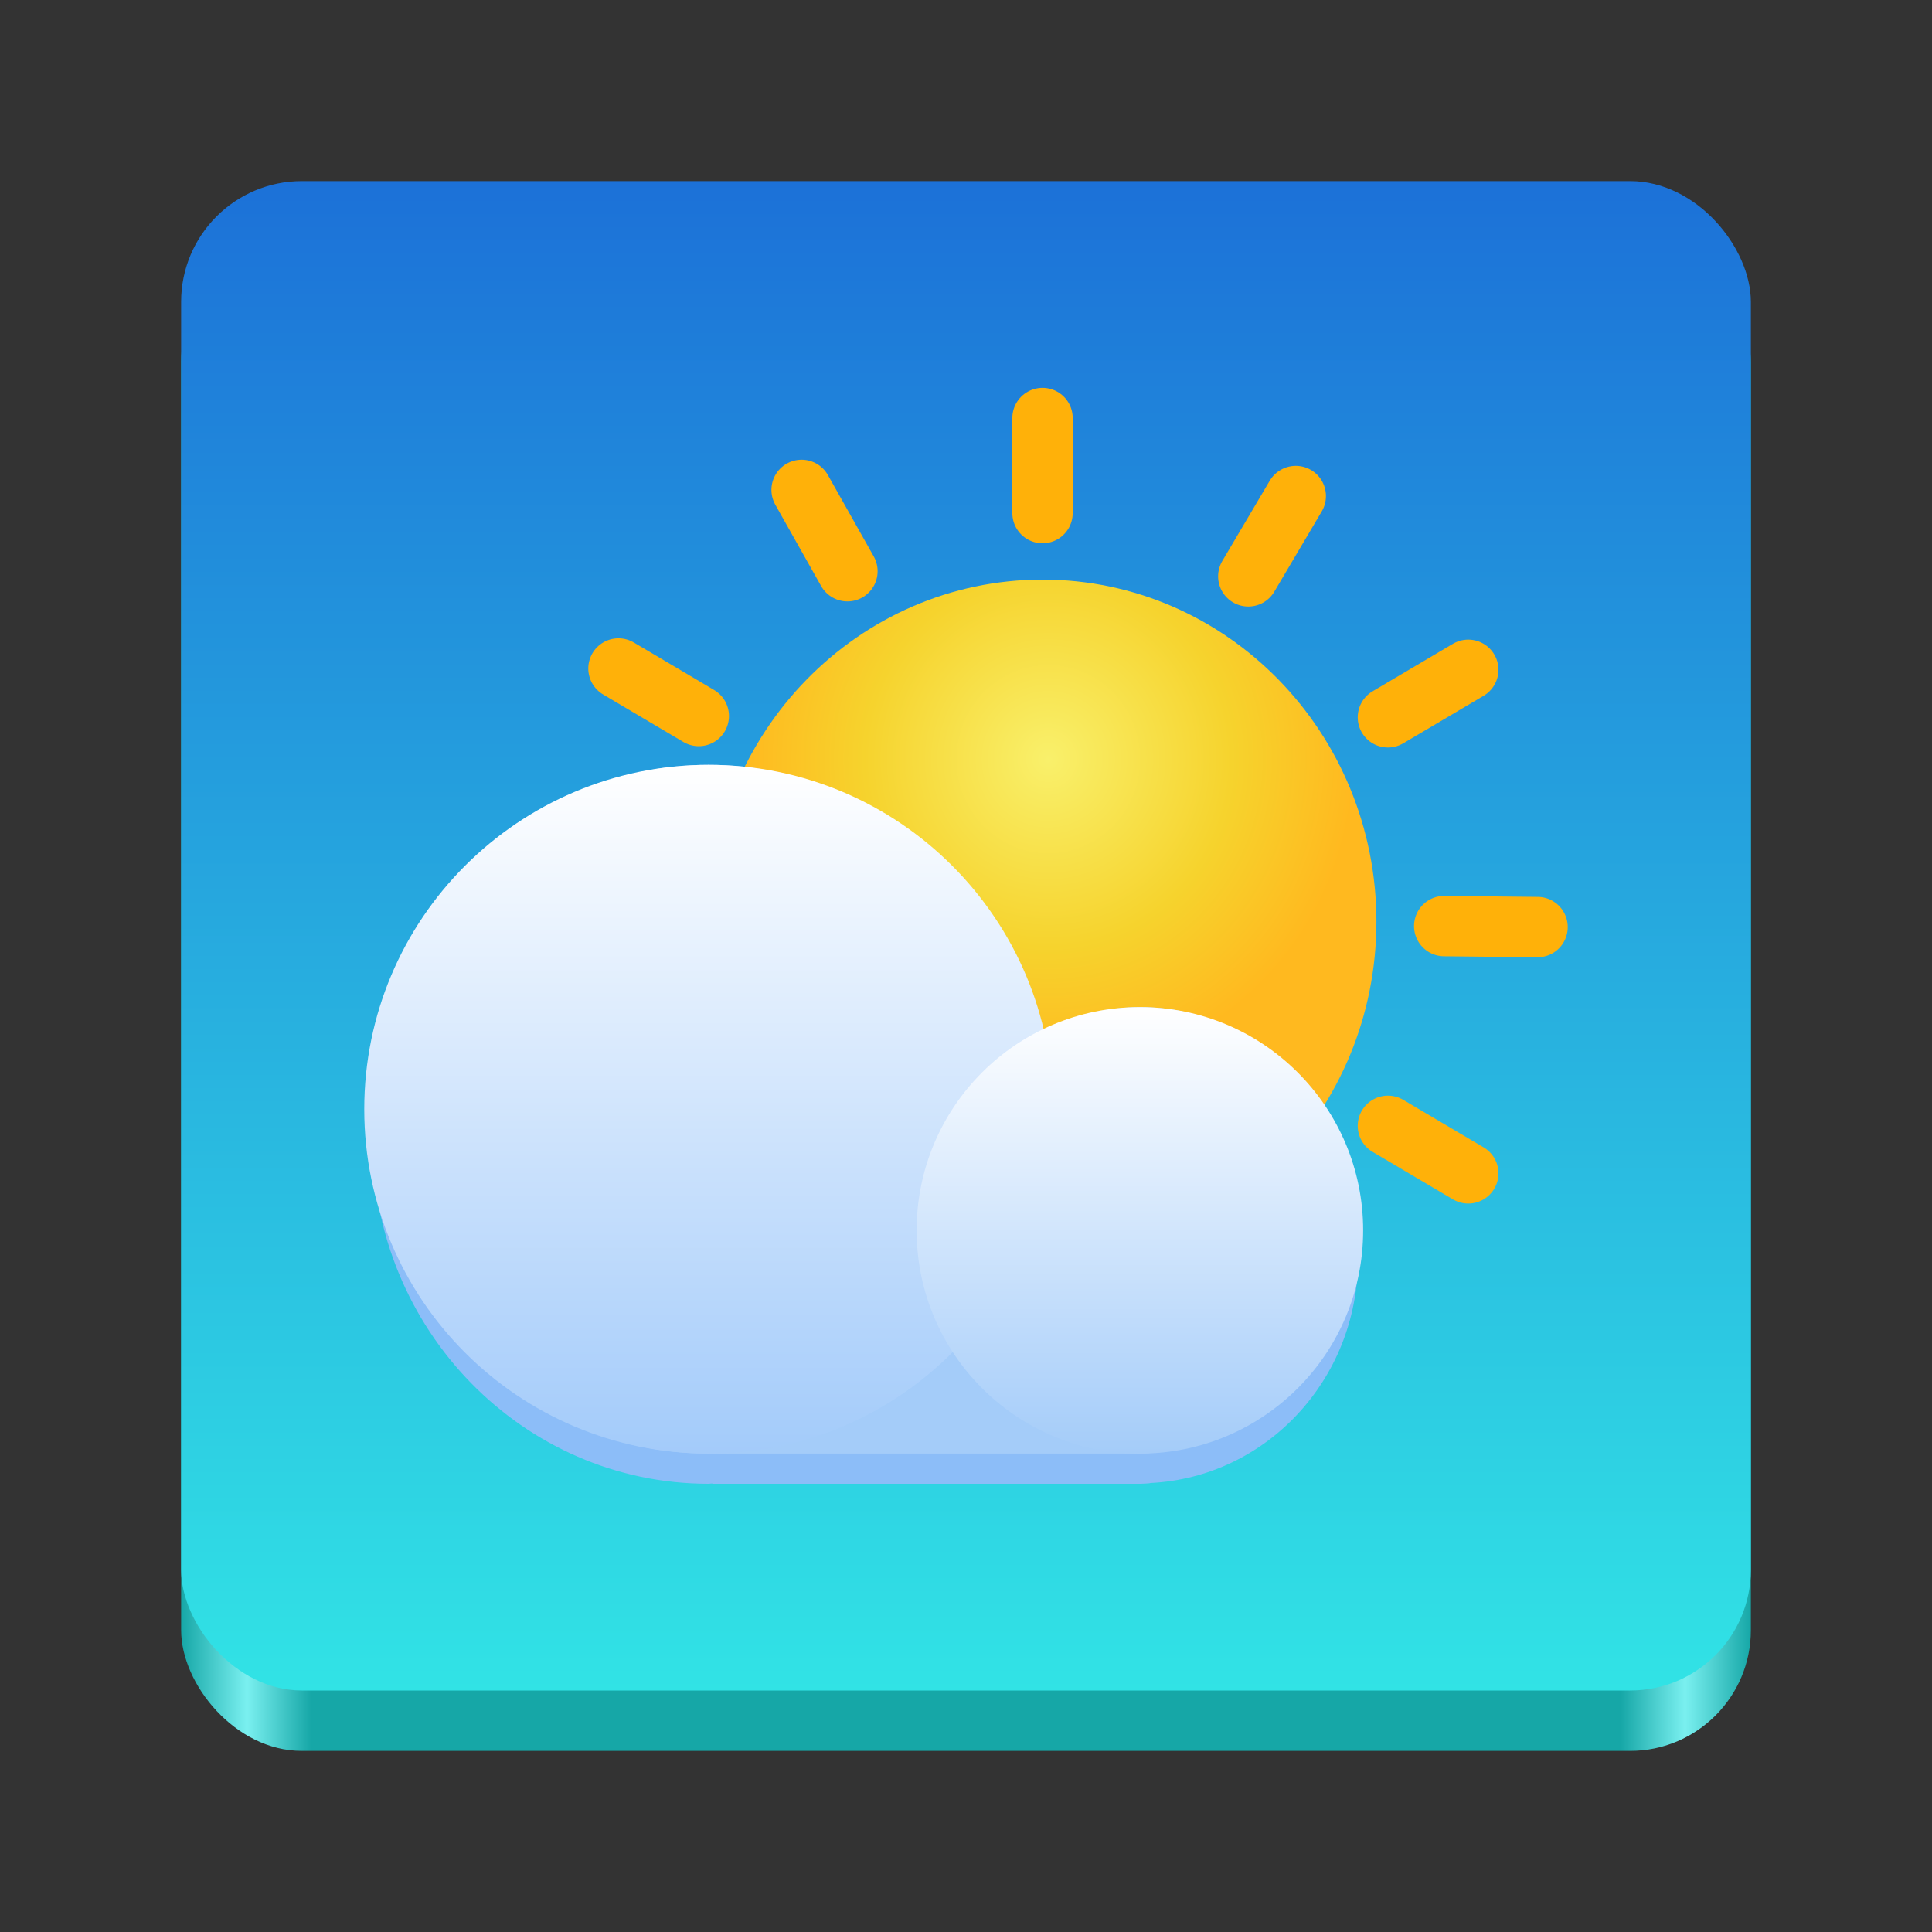 <?xml version="1.0" encoding="UTF-8" standalone="no"?>
<svg
   viewBox="0 0 128 128"
   style="display:inline;enable-background:new"
   version="1.0"
   id="svg11300"
   height="128"
   width="128"
   xmlns:xlink="http://www.w3.org/1999/xlink"
   xmlns="http://www.w3.org/2000/svg"
   xmlns:svg="http://www.w3.org/2000/svg"
   xmlns:rdf="http://www.w3.org/1999/02/22-rdf-syntax-ns#"
   xmlns:cc="http://creativecommons.org/ns#"
   xmlns:dc="http://purl.org/dc/elements/1.1/">
  <rect x="0" y="0" width="128" height="128" fill="#333333" stroke="none"/>
  <title
     id="title4162">Adwaita Icon Template</title>
  <defs
     id="defs3">
    <linearGradient
       id="linearGradient7">
      <stop
         style="stop-color:#16a7a7;stop-opacity:1;"
         offset="0"
         id="stop2" />
      <stop
         id="stop3"
         offset="0.042"
         style="stop-color:#7af0f0;stop-opacity:1;" />
      <stop
         style="stop-color:#16a7a7;stop-opacity:1;"
         offset="0.083"
         id="stop4" />
      <stop
         id="stop5"
         offset="0.917"
         style="stop-color:#16a7a7;stop-opacity:1;" />
      <stop
         style="stop-color:#7af0f0;stop-opacity:1;"
         offset="0.958"
         id="stop6" />
      <stop
         style="stop-color:#16a7a7;stop-opacity:1;"
         offset="1"
         id="stop7" />
    </linearGradient>
    <linearGradient
       xlink:href="#linearGradient7"
       id="linearGradient2"
       x1="12"
       y1="66"
       x2="116"
       y2="66"
       gradientUnits="userSpaceOnUse" />
    <linearGradient
       id="e"
       gradientTransform="matrix(0,-1,-1,0,328.731,159.673)"
       gradientUnits="userSpaceOnUse"
       x1="63.368"
       x2="92.95"
       y1="253.209"
       y2="253.209">
      <stop
         offset="0"
         stop-color="#a4ccf9"
         id="stop14" />
      <stop
         offset="1"
         stop-color="#ffffff"
         id="stop15" />
    </linearGradient>
    <linearGradient
       id="d"
       gradientTransform="matrix(0,-1,-1,0,-2.637,318.671)"
       gradientUnits="userSpaceOnUse"
       x1="222.366"
       x2="268"
       y1="-49.586"
       y2="-49.586">
      <stop
         offset="0"
         stop-color="#a3cbfa"
         id="stop12" />
      <stop
         offset="1"
         stop-color="#ffffff"
         id="stop13" />
    </linearGradient>
    <radialGradient
       id="c"
       cx="-294.906"
       cy="224.071"
       gradientTransform="matrix(1.056,0,0,1.082,380.872,-192.142)"
       gradientUnits="userSpaceOnUse"
       r="19.211">
      <stop
         offset="0"
         stop-color="#f9f06b"
         id="stop9" />
      <stop
         offset="0.6"
         stop-color="#f6d32d"
         id="stop10" />
      <stop
         offset="1"
         stop-color="#ffb91f"
         id="stop11" />
    </radialGradient>
    <linearGradient
       id="b"
       gradientUnits="userSpaceOnUse"
       x1="64"
       x2="64"
       y1="12"
       y2="112"
       gradientTransform="translate(-140)">
      <stop
         offset="0"
         stop-color="#1c71d8"
         id="stop7-6" />
      <stop
         offset="1"
         stop-color="#31e3e5"
         id="stop8" />
    </linearGradient>
    <linearGradient
       xlink:href="#b"
       id="linearGradient17"
       x1="64"
       y1="12"
       x2="64"
       y2="112"
       gradientUnits="userSpaceOnUse" />
  </defs>
  <rect
     style="display:inline;fill:url(#linearGradient2);fill-opacity:1;stroke:none;stroke-width:0.25;stroke-linecap:butt;stroke-linejoin:miter;stroke-miterlimit:4;stroke-dasharray:none;stroke-dashoffset:0;stroke-opacity:1;marker:none;marker-start:none;marker-mid:none;marker-end:none;paint-order:normal;enable-background:new"
     id="rect1"
     width="104"
     height="100"
     x="12"
     y="16"
     rx="8"
     ry="8" />
  <rect
     style="display:inline;fill:url(#linearGradient17);fill-opacity:1;stroke:none;stroke-width:0.25;stroke-linecap:butt;stroke-linejoin:miter;stroke-miterlimit:4;stroke-dasharray:none;stroke-dashoffset:0;stroke-opacity:1;marker:none;marker-start:none;marker-mid:none;marker-end:none;paint-order:normal;enable-background:new"
     id="rect1711"
     width="104"
     height="100"
     x="12"
     y="12"
     rx="8"
     ry="8" />
  <path
     d="m 46.949,52.672 c -12.301,0 -22.273,10.215 -22.273,22.816 0,12.602 9.973,22.816 22.273,22.816 0.078,-0.008 0.16,-0.012 0.238,-0.019 0.004,0.008 0.012,0.019 0.016,0.019 H 75.535 c 0.012,0 0.68,-0.019 0.691,-0.051 7.68,-0.383 13.719,-6.863 13.738,-14.742 -0.004,-8.168 -6.469,-14.789 -14.441,-14.789 -2.391,0.012 -4.742,0.633 -6.84,1.805 C 66.418,60.098 57.383,52.676 46.949,52.672 Z m 0,0"
     fill="#8cbdf8"
     id="path17" />
  <path
     d="m 91.191,61.059 c 0,12.512 -9.902,22.656 -22.121,22.656 -12.215,0 -22.121,-10.145 -22.121,-22.656 0,-12.516 9.906,-22.66 22.121,-22.66 12.219,0 22.121,10.145 22.121,22.66 z m 0,0"
     fill="url(#c)"
     id="path18"
     style="fill:url(#c)" />
  <g
     fill="none"
     stroke="#ffb109"
     stroke-linecap="round"
     stroke-linejoin="round"
     stroke-width="4"
     id="g28"
     transform="translate(-1.637,0.305)">
    <path
       d="M 70.707,33.688 V 27.391"
       id="path19" />
    <path
       d="m 93.59,47.219 5.324,-3.148"
       id="path20" />
    <path
       d="M 47.934,47.133 42.613,43.984"
       id="path21" />
    <path
       d="m 93.59,74.285 5.324,3.148"
       id="path22" />
    <path
       d="M 57.781,37.539 54.746,32.152"
       id="path23" />
    <path
       d="m 83.742,83.879 3.035,5.387"
       id="path24" />
    <path
       d="m 44.203,60.367 -6.184,-0.066"
       id="path25" />
    <path
       d="m 97.32,61.051 6.184,0.066"
       id="path26" />
    <path
       d="m 57.188,83.539 -3.148,5.32"
       id="path27" />
    <path
       d="m 84.34,37.879 3.145,-5.32"
       id="path28" />
  </g>
  <path
     d="m 46.949,50.672 c -12.301,0 -22.273,10.215 -22.273,22.816 0,12.602 9.973,22.816 22.273,22.816 0.078,-0.008 0.16,-0.012 0.238,-0.019 0.004,0.008 0.012,0.019 0.016,0.019 H 75.535 c 0.012,0 0.68,-0.019 0.691,-0.051 7.68,-0.383 13.719,-6.863 13.738,-14.742 -0.004,-8.168 -6.469,-14.789 -14.441,-14.789 -2.391,0.012 -4.742,0.633 -6.84,1.805 C 66.418,58.098 57.383,50.676 46.949,50.672 Z m 0,0"
     fill="#a4ccf9"
     id="path29" />
  <path
     d="m 46.949,50.672 c -12.602,0 -22.816,10.215 -22.816,22.816 0,12.602 10.215,22.816 22.816,22.816 12.602,0 22.816,-10.215 22.816,-22.816 0,-12.602 -10.215,-22.816 -22.816,-22.816 z m 0,0"
     fill="url(#d)"
     id="path30"
     style="fill:url(#d)" />
  <path
     d="m 75.523,66.723 c -8.172,0 -14.793,6.621 -14.793,14.793 0,8.168 6.621,14.789 14.793,14.789 8.168,0 14.789,-6.621 14.789,-14.789 0,-8.172 -6.621,-14.793 -14.789,-14.793 z m 0,0"
     fill="url(#e)"
     id="path31"
     style="fill:url(#e)" />
</svg>
